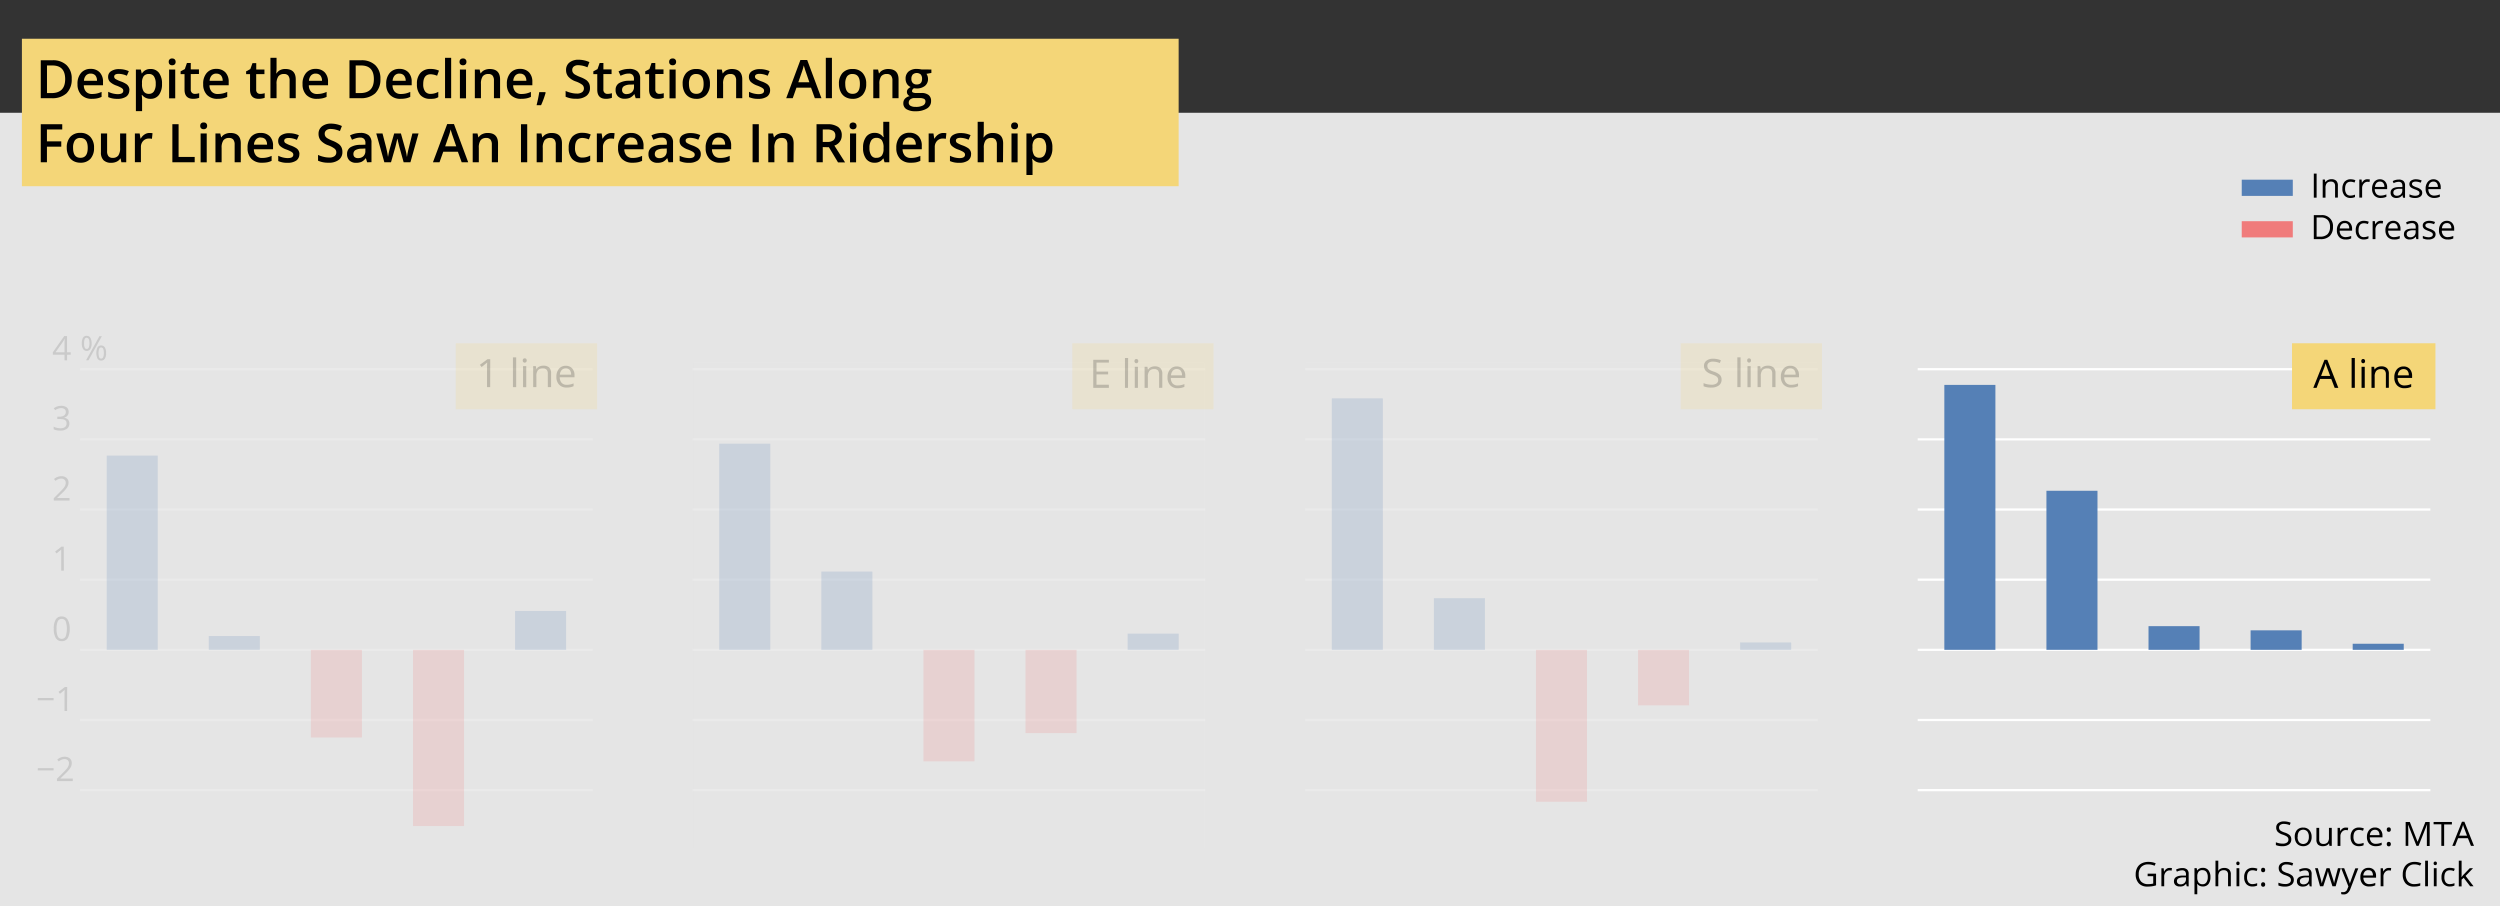 <svg id="Layer_1" data-name="Layer 1" xmlns="http://www.w3.org/2000/svg" viewBox="0 0 891.15 323.05">
  <rect x="0" y="0" width="891.15" height="323.05" fill="#333333" stroke="none"/>
  <defs>
    <style>
      .cls-1, .cls-9 {
        fill: #e5e5e5;
      }

      .cls-10, .cls-11, .cls-2, .cls-3 {
        fill: none;
      }

      .cls-2, .cls-3, .cls-4, .cls-6, .cls-7, .cls-8, .cls-9 {
        opacity: 0.19;
      }

      .cls-10, .cls-3 {
        stroke: #fff;
        stroke-linecap: square;
        stroke-linejoin: round;
        stroke-width: 0.8px;
      }

      .cls-5 {
        fill: #555;
      }

      .cls-12, .cls-6 {
        fill: #5580b6;
      }

      .cls-14, .cls-7 {
        fill: #f07b7b;
      }

      .cls-13, .cls-8 {
        fill: #f4d678;
      }
    </style>
  </defs>
  <title>ridership_increase_a_line</title>
  <rect class="cls-1" y="40.2" width="891.15" height="282.86"/>
  <rect class="cls-2" x="28.93" y="129.34" width="181.96" height="172.96"/>
  <rect class="cls-2" x="28.93" y="129.34" width="181.96" height="172.96"/>
  <rect class="cls-2" x="28.93" y="129.34" width="181.96" height="172.96"/>
  <rect class="cls-2" x="28.93" y="129.34" width="181.96" height="172.96"/>
  <rect class="cls-2" x="28.93" y="129.34" width="181.96" height="172.96"/>
  <rect class="cls-2" x="28.93" y="129.34" width="181.96" height="172.96"/>
  <line class="cls-3" x1="28.93" y1="281.65" x2="210.89" y2="281.65"/>
  <line class="cls-3" x1="28.93" y1="256.65" x2="210.89" y2="256.65"/>
  <line class="cls-3" x1="28.93" y1="231.64" x2="210.89" y2="231.64"/>
  <line class="cls-3" x1="28.93" y1="206.63" x2="210.89" y2="206.63"/>
  <line class="cls-3" x1="28.93" y1="181.63" x2="210.89" y2="181.63"/>
  <line class="cls-3" x1="28.93" y1="156.62" x2="210.89" y2="156.62"/>
  <line class="cls-3" x1="28.93" y1="131.61" x2="210.89" y2="131.61"/>
  <rect class="cls-2" x="28.93" y="129.34" width="181.96" height="172.96"/>
  <g class="cls-4">
    <g>
      <path class="cls-5" d="M13.47,274.62v-.8H19.1v.8Z"/>
      <path class="cls-5" d="M25.94,278.45H20.3v-.84l2.26-2.27a16.94,16.94,0,0,0,1.36-1.48,3.87,3.87,0,0,0,.49-.87,2.46,2.46,0,0,0,.17-.91,1.44,1.44,0,0,0-.42-1.09,1.62,1.62,0,0,0-1.15-.4,2.79,2.79,0,0,0-1,.18,4.06,4.06,0,0,0-1.07.64l-.51-.66a3.92,3.92,0,0,1,2.57-1,2.75,2.75,0,0,1,1.9.62,2.13,2.13,0,0,1,.68,1.66,3.25,3.25,0,0,1-.45,1.61,10.65,10.65,0,0,1-1.72,2l-1.87,1.83v.05h4.41Z"/>
    </g>
    <g>
      <path class="cls-5" d="M13.47,249.62v-.81H19.1v.81Z"/>
      <path class="cls-5" d="M23.91,253.44H23v-6.1c0-.51,0-1,.05-1.44l-.28.25-1.39,1.15-.52-.67,2.27-1.75h.82Z"/>
    </g>
    <path class="cls-5" d="M24.84,224.14a6.24,6.24,0,0,1-.7,3.32A2.36,2.36,0,0,1,22,228.55a2.35,2.35,0,0,1-2.11-1.12,6.13,6.13,0,0,1-.72-3.29,6.29,6.29,0,0,1,.7-3.32A2.35,2.35,0,0,1,22,219.74a2.36,2.36,0,0,1,2.12,1.13A6.1,6.1,0,0,1,24.84,224.14Zm-4.68,0a6.15,6.15,0,0,0,.44,2.72,1.57,1.57,0,0,0,2.81,0,8.72,8.72,0,0,0,0-5.41,1.58,1.58,0,0,0-2.81,0A6.1,6.1,0,0,0,20.16,224.14Z"/>
    <path class="cls-5" d="M22.76,203.43h-.94v-6.11c0-.5,0-1,0-1.44a3.38,3.38,0,0,1-.27.26l-1.4,1.14-.51-.66,2.26-1.76h.82Z"/>
    <path class="cls-5" d="M24.79,178.42H19.16v-.83l2.26-2.27a18.39,18.39,0,0,0,1.36-1.49,3.87,3.87,0,0,0,.49-.87,2.45,2.45,0,0,0,.16-.91A1.45,1.45,0,0,0,23,171a1.6,1.6,0,0,0-1.16-.4,2.86,2.86,0,0,0-1,.17,4,4,0,0,0-1.06.64l-.52-.66a3.94,3.94,0,0,1,2.58-1,2.71,2.71,0,0,1,1.89.62,2.12,2.12,0,0,1,.69,1.66,3.13,3.13,0,0,1-.46,1.61,9.63,9.63,0,0,1-1.71,2l-1.87,1.83v.05h4.4Z"/>
    <path class="cls-5" d="M24.47,146.87a2,2,0,0,1-.46,1.34,2.31,2.31,0,0,1-1.3.69v0a2.53,2.53,0,0,1,1.53.66,1.93,1.93,0,0,1,.49,1.38,2.22,2.22,0,0,1-.85,1.88,3.84,3.84,0,0,1-2.41.66,7,7,0,0,1-1.25-.1,4.36,4.36,0,0,1-1.09-.36v-.93a4.73,4.73,0,0,0,1.18.42,5.17,5.17,0,0,0,1.19.15c1.49,0,2.23-.58,2.23-1.74s-.82-1.56-2.45-1.56h-.85v-.84h.86a2.61,2.61,0,0,0,1.59-.44,1.46,1.46,0,0,0,.58-1.23,1.18,1.18,0,0,0-.43-1,1.78,1.78,0,0,0-1.17-.36,3.67,3.67,0,0,0-1.06.15,4.7,4.7,0,0,0-1.13.56l-.5-.65a4.09,4.09,0,0,1,1.22-.66,4.63,4.63,0,0,1,1.45-.23,3,3,0,0,1,1.94.57A1.92,1.92,0,0,1,24.47,146.87Z"/>
    <g>
      <path class="cls-5" d="M25.2,126.44H23.92v2H23v-2H18.83v-.85l4.06-5.79h1v5.76H25.2ZM23,125.56v-2.85q0-.84.06-1.89H23a9.15,9.15,0,0,1-.52.93l-2.68,3.81Z"/>
      <path class="cls-5" d="M32.66,122.4a3.71,3.71,0,0,1-.45,2,1.49,1.49,0,0,1-1.32.68,1.42,1.42,0,0,1-1.27-.7,3.59,3.59,0,0,1-.46-2,3.75,3.75,0,0,1,.44-2,1.43,1.43,0,0,1,1.29-.67,1.47,1.47,0,0,1,1.31.7A3.62,3.62,0,0,1,32.66,122.4Zm-2.69,0a3.8,3.8,0,0,0,.22,1.49.73.73,0,0,0,.7.5c.64,0,1-.66,1-2s-.32-2-1-2a.72.72,0,0,0-.7.49A3.76,3.76,0,0,0,30,122.4Zm6.34-2.56-4.76,8.57h-.86l4.75-8.57Zm1.51,6a3.65,3.65,0,0,1-.45,2,1.48,1.48,0,0,1-1.32.69,1.45,1.45,0,0,1-1.28-.7,4.82,4.82,0,0,1,0-4,1.44,1.44,0,0,1,1.29-.68,1.48,1.48,0,0,1,1.3.69A3.55,3.55,0,0,1,37.82,125.83Zm-2.69,0a4.05,4.05,0,0,0,.21,1.5.74.74,0,0,0,.71.49.77.77,0,0,0,.73-.49,3.55,3.55,0,0,0,.23-1.5,3.48,3.48,0,0,0-.23-1.48.77.77,0,0,0-.73-.49.74.74,0,0,0-.71.49A3.9,3.9,0,0,0,35.13,125.83Z"/>
    </g>
  </g>
  <rect class="cls-6" x="38.03" y="162.4" width="18.2" height="69.24"/>
  <rect class="cls-2" x="28.93" y="129.34" width="181.96" height="172.96"/>
  <rect class="cls-6" x="74.42" y="226.72" width="18.2" height="4.92"/>
  <rect class="cls-2" x="28.93" y="129.34" width="181.96" height="172.96"/>
  <rect class="cls-7" x="110.81" y="231.64" width="18.2" height="31.24"/>
  <rect class="cls-2" x="28.93" y="129.34" width="181.96" height="172.96"/>
  <rect class="cls-7" x="147.21" y="231.64" width="18.2" height="62.8"/>
  <rect class="cls-6" x="183.6" y="217.78" width="18.2" height="13.86"/>
  <rect class="cls-8" x="162.46" y="122.36" width="50.41" height="23.52"/>
  <g class="cls-4">
    <path d="M174.73,138H173.6v-7.12c0-.59,0-1.15.05-1.68l-.32.3-1.66,1.33-.61-.78,2.69-2h1Z"/>
    <path d="M184,138h-1.16V127.38H184Z"/>
    <path d="M186.34,128.49a.74.74,0,0,1,.2-.57.73.73,0,0,1,1,0,.71.71,0,0,1,.21.57.74.74,0,0,1-.21.57.7.7,0,0,1-1,0A.77.77,0,0,1,186.34,128.49Zm1.25,9.52h-1.15v-7.49h1.15Z"/>
    <path d="M195.27,138v-4.84a1.89,1.89,0,0,0-.43-1.37,1.74,1.74,0,0,0-1.33-.45,2.21,2.21,0,0,0-1.75.63,3.2,3.2,0,0,0-.56,2.1V138h-1.15v-7.49H191l.18,1h.06a2.42,2.42,0,0,1,1-.85,3.22,3.22,0,0,1,1.43-.31,2.93,2.93,0,0,1,2.08.66,2.74,2.74,0,0,1,.69,2.08V138Z"/>
    <path d="M202,138.15a3.55,3.55,0,0,1-2.67-1,3.89,3.89,0,0,1-1-2.81,4.32,4.32,0,0,1,.91-2.88,3.05,3.05,0,0,1,2.44-1.07,2.9,2.9,0,0,1,2.27.93,3.5,3.5,0,0,1,.84,2.44v.72h-5.26a2.9,2.9,0,0,0,.68,2,2.35,2.35,0,0,0,1.81.69,6.21,6.21,0,0,0,2.44-.51v1a6.25,6.25,0,0,1-1.16.38A7,7,0,0,1,202,138.15Zm-.31-6.82a1.92,1.92,0,0,0-1.47.59,2.66,2.66,0,0,0-.64,1.63h4a2.44,2.44,0,0,0-.49-1.65A1.72,1.72,0,0,0,201.71,131.33Z"/>
  </g>
  <rect class="cls-9" x="247.28" y="129.34" width="181.96" height="172.96"/>
  <line class="cls-3" x1="247.28" y1="281.65" x2="429.24" y2="281.65"/>
  <rect class="cls-2" x="247.28" y="129.34" width="181.96" height="172.96"/>
  <line class="cls-3" x1="247.28" y1="256.65" x2="429.24" y2="256.65"/>
  <rect class="cls-2" x="247.28" y="129.34" width="181.96" height="172.96"/>
  <line class="cls-3" x1="247.28" y1="231.64" x2="429.24" y2="231.64"/>
  <rect class="cls-2" x="247.28" y="129.34" width="181.96" height="172.96"/>
  <line class="cls-3" x1="247.28" y1="206.63" x2="429.24" y2="206.63"/>
  <rect class="cls-2" x="247.28" y="129.34" width="181.96" height="172.96"/>
  <line class="cls-3" x1="247.28" y1="181.63" x2="429.24" y2="181.63"/>
  <rect class="cls-2" x="247.28" y="129.34" width="181.96" height="172.96"/>
  <line class="cls-3" x1="247.28" y1="156.62" x2="429.24" y2="156.62"/>
  <rect class="cls-2" x="247.28" y="129.34" width="181.96" height="172.96"/>
  <line class="cls-3" x1="247.28" y1="131.61" x2="429.24" y2="131.61"/>
  <rect class="cls-2" x="247.28" y="129.34" width="181.96" height="172.96"/>
  <rect class="cls-6" x="256.38" y="158.15" width="18.2" height="73.49"/>
  <rect class="cls-2" x="247.28" y="129.34" width="181.96" height="172.96"/>
  <rect class="cls-6" x="292.77" y="203.74" width="18.2" height="27.9"/>
  <rect class="cls-2" x="247.28" y="129.34" width="181.96" height="172.96"/>
  <rect class="cls-7" x="329.16" y="231.64" width="18.2" height="39.75"/>
  <rect class="cls-2" x="247.28" y="129.34" width="181.96" height="172.96"/>
  <rect class="cls-7" x="365.55" y="231.64" width="18.2" height="29.68"/>
  <rect class="cls-6" x="401.95" y="225.86" width="18.2" height="5.78"/>
  <rect class="cls-8" x="382.23" y="122.36" width="50.34" height="23.52"/>
  <g class="cls-4">
    <path d="M395.28,138.25H389.7v-10h5.58v1h-4.41v3.22H395v1h-4.14v3.68h4.41Z"/>
    <path d="M402.09,138.25H401V127.61h1.13Z"/>
    <path d="M404.4,128.72a.78.78,0,0,1,.19-.57.68.68,0,0,1,.48-.18.64.64,0,0,1,.47.19.7.7,0,0,1,.2.56.71.71,0,0,1-.2.57.64.64,0,0,1-.47.19.65.65,0,0,1-.48-.19A.78.78,0,0,1,404.4,128.72Zm1.23,9.53H404.5v-7.5h1.13Z"/>
    <path d="M413.17,138.25V133.4a2,2,0,0,0-.42-1.37,1.72,1.72,0,0,0-1.31-.45,2.13,2.13,0,0,0-1.72.64,3.17,3.17,0,0,0-.55,2.1v3.93H408v-7.5H409l.19,1h.05a2.29,2.29,0,0,1,1-.86,3.19,3.19,0,0,1,1.4-.3,2.84,2.84,0,0,1,2,.65,2.81,2.81,0,0,1,.68,2.09v4.89Z"/>
    <path d="M419.8,138.38a3.44,3.44,0,0,1-2.63-1,3.91,3.91,0,0,1-1-2.81,4.32,4.32,0,0,1,.9-2.88,3,3,0,0,1,2.39-1.06,2.85,2.85,0,0,1,2.23.92,3.56,3.56,0,0,1,.82,2.45v.72h-5.16a2.93,2.93,0,0,0,.67,2,2.31,2.31,0,0,0,1.78.68,6.17,6.17,0,0,0,2.39-.5v1a6.54,6.54,0,0,1-1.14.37A6.08,6.08,0,0,1,419.8,138.38Zm-.31-6.81a1.84,1.84,0,0,0-1.44.59,2.65,2.65,0,0,0-.63,1.62h3.91a2.54,2.54,0,0,0-.47-1.64A1.7,1.7,0,0,0,419.49,131.57Z"/>
  </g>
  <rect class="cls-9" x="465.63" y="129.34" width="181.96" height="172.96"/>
  <line class="cls-3" x1="465.63" y1="281.65" x2="647.59" y2="281.65"/>
  <rect class="cls-2" x="465.63" y="129.34" width="181.96" height="172.96"/>
  <line class="cls-3" x1="465.63" y1="256.65" x2="647.59" y2="256.65"/>
  <rect class="cls-2" x="465.63" y="129.34" width="181.96" height="172.96"/>
  <line class="cls-3" x1="465.63" y1="231.64" x2="647.59" y2="231.64"/>
  <rect class="cls-2" x="465.63" y="129.34" width="181.96" height="172.96"/>
  <line class="cls-3" x1="465.63" y1="206.63" x2="647.59" y2="206.63"/>
  <rect class="cls-2" x="465.63" y="129.34" width="181.96" height="172.96"/>
  <line class="cls-3" x1="465.63" y1="181.63" x2="647.59" y2="181.63"/>
  <rect class="cls-2" x="465.63" y="129.34" width="181.96" height="172.96"/>
  <line class="cls-3" x1="465.63" y1="156.62" x2="647.59" y2="156.62"/>
  <rect class="cls-2" x="465.63" y="129.34" width="181.96" height="172.96"/>
  <line class="cls-3" x1="465.63" y1="131.61" x2="647.59" y2="131.61"/>
  <rect class="cls-2" x="465.63" y="129.34" width="181.96" height="172.96"/>
  <rect class="cls-6" x="474.73" y="142" width="18.2" height="89.64"/>
  <rect class="cls-2" x="465.63" y="129.34" width="181.96" height="172.96"/>
  <rect class="cls-6" x="511.12" y="213.23" width="18.2" height="18.41"/>
  <rect class="cls-2" x="465.63" y="129.34" width="181.96" height="172.96"/>
  <rect class="cls-7" x="547.51" y="231.64" width="18.2" height="54.16"/>
  <rect class="cls-2" x="465.63" y="129.34" width="181.96" height="172.96"/>
  <rect class="cls-7" x="583.9" y="231.64" width="18.2" height="19.8"/>
  <rect class="cls-6" x="620.29" y="229" width="18.2" height="2.64"/>
  <rect class="cls-8" x="599.09" y="122.36" width="50.38" height="23.52"/>
  <g class="cls-4">
    <g>
      <path d="M613.68,135.35a2.44,2.44,0,0,1-1,2.06,4.29,4.29,0,0,1-2.64.74,6.67,6.67,0,0,1-2.79-.46v-1.12a7.58,7.58,0,0,0,1.37.41,7.31,7.31,0,0,0,1.46.15,3,3,0,0,0,1.78-.44,1.43,1.43,0,0,0,.6-1.23,1.57,1.57,0,0,0-.21-.85,2,2,0,0,0-.71-.61,9.88,9.88,0,0,0-1.52-.64,4.85,4.85,0,0,1-2-1.18,2.6,2.6,0,0,1-.61-1.78,2.2,2.2,0,0,1,.89-1.84,3.7,3.7,0,0,1,2.34-.69,7.09,7.09,0,0,1,2.79.55l-.37,1a6.54,6.54,0,0,0-2.45-.52,2.42,2.42,0,0,0-1.47.4,1.3,1.3,0,0,0-.53,1.1,1.64,1.64,0,0,0,.2.85,1.79,1.79,0,0,0,.66.61,8.16,8.16,0,0,0,1.41.61,5.78,5.78,0,0,1,2.21,1.2A2.36,2.36,0,0,1,613.68,135.35Z"/>
      <path d="M620.45,138h-1.16V127.38h1.16Z"/>
      <path d="M622.8,128.49a.74.74,0,0,1,.19-.57.71.71,0,0,1,.49-.18.68.68,0,0,1,.48.18.71.71,0,0,1,.2.57.74.74,0,0,1-.2.57.65.65,0,0,1-.48.19.67.67,0,0,1-.49-.19A.77.77,0,0,1,622.8,128.49Zm1.25,9.52H622.9v-7.49h1.15Z"/>
      <path d="M631.73,138v-4.84a1.94,1.94,0,0,0-.43-1.37,1.75,1.75,0,0,0-1.33-.45,2.21,2.21,0,0,0-1.75.63,3.14,3.14,0,0,0-.56,2.1V138H626.5v-7.49h.94l.19,1h.06a2.36,2.36,0,0,1,1-.85,3.22,3.22,0,0,1,1.43-.31,2.93,2.93,0,0,1,2.08.66,2.74,2.74,0,0,1,.69,2.08V138Z"/>
      <path d="M638.48,138.15a3.55,3.55,0,0,1-2.67-1,3.89,3.89,0,0,1-1-2.81,4.27,4.27,0,0,1,.91-2.88,3.05,3.05,0,0,1,2.44-1.07,2.9,2.9,0,0,1,2.27.93,3.5,3.5,0,0,1,.84,2.44v.72H636a2.9,2.9,0,0,0,.68,2,2.35,2.35,0,0,0,1.81.69,6.21,6.21,0,0,0,2.44-.51v1a6.25,6.25,0,0,1-1.16.38A7.08,7.08,0,0,1,638.48,138.15Zm-.31-6.82a1.91,1.91,0,0,0-1.47.59,2.66,2.66,0,0,0-.64,1.63h4a2.5,2.5,0,0,0-.49-1.65A1.74,1.74,0,0,0,638.17,131.33Z"/>
    </g>
  </g>
  <g>
    <rect class="cls-1" x="683.98" y="129.34" width="181.96" height="172.96"/>
    <line class="cls-10" x1="683.98" y1="281.65" x2="865.93" y2="281.65"/>
    <rect class="cls-11" x="683.98" y="129.34" width="181.96" height="172.96"/>
    <line class="cls-10" x1="683.98" y1="256.65" x2="865.93" y2="256.65"/>
    <rect class="cls-11" x="683.98" y="129.34" width="181.96" height="172.96"/>
    <line class="cls-10" x1="683.98" y1="231.64" x2="865.93" y2="231.64"/>
    <rect class="cls-11" x="683.98" y="129.34" width="181.96" height="172.96"/>
    <line class="cls-10" x1="683.98" y1="206.63" x2="865.93" y2="206.63"/>
    <rect class="cls-11" x="683.98" y="129.34" width="181.96" height="172.96"/>
    <line class="cls-10" x1="683.98" y1="181.63" x2="865.93" y2="181.63"/>
    <rect class="cls-11" x="683.98" y="129.34" width="181.96" height="172.96"/>
    <line class="cls-10" x1="683.98" y1="156.62" x2="865.93" y2="156.62"/>
    <rect class="cls-11" x="683.98" y="129.34" width="181.96" height="172.96"/>
    <line class="cls-10" x1="683.98" y1="131.61" x2="865.93" y2="131.61"/>
    <rect class="cls-11" x="683.98" y="129.34" width="181.96" height="172.96"/>
    <rect class="cls-12" x="693.08" y="137.2" width="18.2" height="94.44"/>
    <rect class="cls-11" x="683.98" y="129.34" width="181.96" height="172.96"/>
    <rect class="cls-12" x="729.47" y="174.94" width="18.2" height="56.7"/>
    <rect class="cls-11" x="683.98" y="129.34" width="181.96" height="172.96"/>
    <rect class="cls-12" x="765.86" y="223.2" width="18.2" height="8.44"/>
    <rect class="cls-11" x="683.98" y="129.34" width="181.96" height="172.96"/>
    <rect class="cls-12" x="802.25" y="224.69" width="18.2" height="6.95"/>
    <rect class="cls-12" x="838.64" y="229.47" width="18.2" height="2.17"/>
    <rect class="cls-13" x="817.01" y="122.36" width="51.13" height="23.52"/>
    <g>
      <path d="M832.22,138.25,831,135.07h-4l-1.23,3.18h-1.18l4-10h1l3.93,10ZM830.61,134l-1.16-3.1c-.15-.39-.31-.87-.47-1.44a11.87,11.87,0,0,1-.43,1.44l-1.17,3.1Z"/>
      <path d="M839.4,138.25h-1.14V127.61h1.14Z"/>
      <path d="M841.71,128.72a.74.74,0,0,1,.19-.57.66.66,0,0,1,.48-.18.64.64,0,0,1,.47.19.73.73,0,0,1,.2.56.74.74,0,0,1-.2.57.64.64,0,0,1-.47.19.63.63,0,0,1-.48-.19A.74.74,0,0,1,841.71,128.72Zm1.23,9.53H841.8v-7.5h1.14Z"/>
      <path d="M850.47,138.25V133.4a2,2,0,0,0-.42-1.37,1.69,1.69,0,0,0-1.3-.45,2.15,2.15,0,0,0-1.73.64,3.23,3.23,0,0,0-.54,2.1v3.93h-1.14v-7.5h.93l.18,1h0a2.34,2.34,0,0,1,1-.86,3.23,3.23,0,0,1,1.4-.3,2.83,2.83,0,0,1,2,.65,2.77,2.77,0,0,1,.68,2.09v4.89Z"/>
      <path d="M857.1,138.38a3.41,3.41,0,0,1-2.62-1,3.91,3.91,0,0,1-1-2.81,4.37,4.37,0,0,1,.89-2.88,3,3,0,0,1,2.4-1.06,2.85,2.85,0,0,1,2.23.92,3.61,3.61,0,0,1,.82,2.45v.72h-5.17a3,3,0,0,0,.67,2,2.33,2.33,0,0,0,1.78.68,6.1,6.1,0,0,0,2.39-.5v1a6.73,6.73,0,0,1-1.13.37A6.12,6.12,0,0,1,857.1,138.38Zm-.31-6.81a1.84,1.84,0,0,0-1.44.59,2.78,2.78,0,0,0-.63,1.62h3.92a2.49,2.49,0,0,0-.48-1.64A1.68,1.68,0,0,0,856.79,131.57Z"/>
    </g>
  </g>
  <g>
    <rect class="cls-13" x="7.81" y="13.81" width="412.33" height="52.57"/>
    <g>
      <path d="M25.56,28.13a6.79,6.79,0,0,1-1.86,5.14A7.49,7.49,0,0,1,18.33,35h-3.8V21.48h4.2a6.93,6.93,0,0,1,5,1.74A6.53,6.53,0,0,1,25.56,28.13Zm-2.33.08q0-4.87-4.56-4.87H16.75v9.84h1.58C21.59,33.18,23.23,31.52,23.23,28.21Z"/>
      <path d="M32.73,35.23A5,5,0,0,1,29,33.83,5.29,5.29,0,0,1,27.63,30,5.76,5.76,0,0,1,28.89,26a4.31,4.31,0,0,1,3.44-1.44,4.25,4.25,0,0,1,3.21,1.23,4.75,4.75,0,0,1,1.18,3.4V30.4H29.88a3.35,3.35,0,0,0,.81,2.3,2.78,2.78,0,0,0,2.14.8,7.57,7.57,0,0,0,1.69-.17,8.41,8.41,0,0,0,1.69-.57v1.77a6.3,6.3,0,0,1-1.62.54A9.41,9.41,0,0,1,32.73,35.23Zm-.4-9a2.19,2.19,0,0,0-1.67.66,3.12,3.12,0,0,0-.74,1.92h4.65A2.82,2.82,0,0,0,34,26.9,2.12,2.12,0,0,0,32.33,26.25Z"/>
      <path d="M46.09,32.12A2.71,2.71,0,0,1,45,34.43a5.26,5.26,0,0,1-3.13.8,7.5,7.5,0,0,1-3.3-.62V32.72a8.07,8.07,0,0,0,3.37.84c1.34,0,2-.41,2-1.22a1,1,0,0,0-.22-.65,2.59,2.59,0,0,0-.73-.53,11.52,11.52,0,0,0-1.42-.63,6.6,6.6,0,0,1-2.4-1.38,2.53,2.53,0,0,1-.63-1.78,2.32,2.32,0,0,1,1.07-2,5,5,0,0,1,2.89-.73,8.18,8.18,0,0,1,3.42.73L45.21,27a7.47,7.47,0,0,0-2.79-.68c-1.15,0-1.72.32-1.72,1a1,1,0,0,0,.45.82,10.12,10.12,0,0,0,2,.91,9,9,0,0,1,1.84.9,2.52,2.52,0,0,1,1.14,2.22Z"/>
      <path d="M53.65,35.23a3.62,3.62,0,0,1-3-1.4h-.13c.09.86.13,1.39.13,1.58v4.2H48.44V24.78h1.77c0,.19.15.65.3,1.38h.11a3.41,3.41,0,0,1,3.06-1.56,3.58,3.58,0,0,1,3,1.39,6.3,6.3,0,0,1,1.07,3.9,6.33,6.33,0,0,1-1.09,3.93A3.6,3.6,0,0,1,53.65,35.23Zm-.53-8.85a2.26,2.26,0,0,0-1.9.76,3.94,3.94,0,0,0-.6,2.43v.32a4.78,4.78,0,0,0,.6,2.72,2.2,2.2,0,0,0,1.94.84,2,2,0,0,0,1.74-.93,4.77,4.77,0,0,0,.61-2.64,4.61,4.61,0,0,0-.61-2.62A2,2,0,0,0,53.12,26.38Z"/>
      <path d="M60.15,22.06a1.1,1.1,0,0,1,1.23-1.21,1.22,1.22,0,0,1,.9.31,1.24,1.24,0,0,1,.32.9,1.19,1.19,0,0,1-.32.88,1.22,1.22,0,0,1-.9.32,1.24,1.24,0,0,1-.91-.32A1.19,1.19,0,0,1,60.15,22.06Zm2.31,13H60.28V24.78h2.18Z"/>
      <path d="M69.4,33.47a5.61,5.61,0,0,0,1.6-.25v1.64a5,5,0,0,1-.94.26,6.47,6.47,0,0,1-1.18.11q-3.1,0-3.1-3.27V26.43h-1.4v-1l1.5-.8.75-2.17H68v2.28h2.92v1.65H68v5.5a1.51,1.51,0,0,0,.4,1.16A1.42,1.42,0,0,0,69.4,33.47Z"/>
      <path d="M77.53,35.23a5,5,0,0,1-3.75-1.4A5.29,5.29,0,0,1,72.43,30,5.76,5.76,0,0,1,73.69,26a4.31,4.31,0,0,1,3.44-1.44,4.25,4.25,0,0,1,3.21,1.23,4.75,4.75,0,0,1,1.18,3.4V30.4H74.68a3.35,3.35,0,0,0,.81,2.3,2.78,2.78,0,0,0,2.14.8,7.57,7.57,0,0,0,1.69-.17A8.41,8.41,0,0,0,81,32.76v1.77a6.3,6.3,0,0,1-1.62.54A9.41,9.41,0,0,1,77.53,35.23Zm-.4-9a2.21,2.21,0,0,0-1.67.66,3.12,3.12,0,0,0-.74,1.92h4.65a2.82,2.82,0,0,0-.61-1.93A2.12,2.12,0,0,0,77.13,26.25Z"/>
      <path d="M92.75,33.47a5.61,5.61,0,0,0,1.6-.25v1.64a4.75,4.75,0,0,1-.94.26,6.47,6.47,0,0,1-1.18.11c-2.06,0-3.1-1.09-3.1-3.27V26.43h-1.4v-1l1.5-.8L90,22.5h1.34v2.28h2.92v1.65H91.32v5.5a1.51,1.51,0,0,0,.4,1.16A1.42,1.42,0,0,0,92.75,33.47Z"/>
      <path d="M105.42,35h-2.19V28.73a2.75,2.75,0,0,0-.47-1.77,1.86,1.86,0,0,0-1.52-.58,2.4,2.4,0,0,0-2,.82A4.52,4.52,0,0,0,98.58,30V35H96.4V20.61h2.18v3.66a18.31,18.31,0,0,1-.11,1.89h.13A3,3,0,0,1,99.84,25a3.91,3.91,0,0,1,1.85-.41q3.74,0,3.73,3.75Z"/>
      <path d="M112.94,35.23a5,5,0,0,1-3.75-1.4A5.33,5.33,0,0,1,107.85,30,5.76,5.76,0,0,1,109.1,26a4.31,4.31,0,0,1,3.44-1.44,4.25,4.25,0,0,1,3.21,1.23,4.75,4.75,0,0,1,1.18,3.4V30.4h-6.84a3.35,3.35,0,0,0,.81,2.3,2.78,2.78,0,0,0,2.14.8,7.5,7.5,0,0,0,1.69-.17,8.21,8.21,0,0,0,1.69-.57v1.77a6.18,6.18,0,0,1-1.62.54A9.41,9.41,0,0,1,112.94,35.23Zm-.4-9a2.21,2.21,0,0,0-1.67.66,3.18,3.18,0,0,0-.74,1.92h4.65a2.82,2.82,0,0,0-.61-1.93A2.1,2.1,0,0,0,112.54,26.25Z"/>
      <path d="M135.6,28.13a6.79,6.79,0,0,1-1.86,5.14A7.51,7.51,0,0,1,128.37,35h-3.8V21.48h4.2a6.94,6.94,0,0,1,5,1.74A6.53,6.53,0,0,1,135.6,28.13Zm-2.33.08q0-4.87-4.56-4.87h-1.92v9.84h1.58C131.63,33.18,133.27,31.52,133.27,28.21Z"/>
      <path d="M142.77,35.23a5,5,0,0,1-3.75-1.4A5.29,5.29,0,0,1,137.67,30,5.81,5.81,0,0,1,138.92,26a4.35,4.35,0,0,1,3.45-1.44,4.25,4.25,0,0,1,3.21,1.23,4.74,4.74,0,0,1,1.17,3.4V30.4h-6.83a3.39,3.39,0,0,0,.8,2.3,2.81,2.81,0,0,0,2.15.8,7.57,7.57,0,0,0,1.69-.17,8.34,8.34,0,0,0,1.68-.57v1.77a6.23,6.23,0,0,1-1.61.54A9.48,9.48,0,0,1,142.77,35.23Zm-.4-9a2.19,2.19,0,0,0-1.67.66,3.13,3.13,0,0,0-.75,1.92h4.66A2.87,2.87,0,0,0,144,26.9,2.12,2.12,0,0,0,142.37,26.25Z"/>
      <path d="M153.37,35.23a4.49,4.49,0,0,1-3.54-1.36,5.68,5.68,0,0,1-1.21-3.9,5.68,5.68,0,0,1,1.27-4,4.68,4.68,0,0,1,3.66-1.39,6.9,6.9,0,0,1,2.92.6L155.81,27a6.75,6.75,0,0,0-2.28-.53c-1.78,0-2.67,1.17-2.67,3.53a4.24,4.24,0,0,0,.67,2.59,2.29,2.29,0,0,0,1.94.87,5.63,5.63,0,0,0,2.76-.72v1.9a4.34,4.34,0,0,1-1.25.49A7.41,7.41,0,0,1,153.37,35.23Z"/>
      <path d="M160.82,35h-2.18V20.61h2.18Z"/>
      <path d="M163.81,22.06a1.2,1.2,0,0,1,.32-.9,1.23,1.23,0,0,1,.91-.31,1.1,1.1,0,0,1,1.22,1.21,1.19,1.19,0,0,1-.32.88,1.25,1.25,0,0,1-.9.32,1.23,1.23,0,0,1-.91-.32A1.15,1.15,0,0,1,163.81,22.06Zm2.31,13h-2.18V24.78h2.18Z"/>
      <path d="M178.26,35h-2.19V28.73a2.75,2.75,0,0,0-.48-1.77,1.83,1.83,0,0,0-1.51-.58,2.43,2.43,0,0,0-2,.81,4.58,4.58,0,0,0-.64,2.74V35h-2.18V24.78h1.71l.31,1.35h.11A3,3,0,0,1,172.68,25a4.33,4.33,0,0,1,1.89-.4q3.69,0,3.69,3.75Z"/>
      <path d="M185.77,35.23a5,5,0,0,1-3.74-1.4A5.29,5.29,0,0,1,180.68,30,5.81,5.81,0,0,1,181.93,26a4.35,4.35,0,0,1,3.45-1.44,4.25,4.25,0,0,1,3.21,1.23,4.74,4.74,0,0,1,1.17,3.4V30.4h-6.83a3.39,3.39,0,0,0,.8,2.3,2.81,2.81,0,0,0,2.15.8,7.57,7.57,0,0,0,1.69-.17,8.34,8.34,0,0,0,1.68-.57v1.77a6.23,6.23,0,0,1-1.61.54A9.52,9.52,0,0,1,185.77,35.23Zm-.39-9a2.19,2.19,0,0,0-1.67.66,3.13,3.13,0,0,0-.75,1.92h4.66A2.87,2.87,0,0,0,187,26.9,2.12,2.12,0,0,0,185.38,26.25Z"/>
      <path d="M194.5,33.05a30.38,30.38,0,0,1-1.63,4.44h-1.6c.42-1.67.74-3.22.95-4.65h2.15Z"/>
      <path d="M210.3,31.36A3.41,3.41,0,0,1,209,34.2a5.7,5.7,0,0,1-3.61,1,8.56,8.56,0,0,1-3.77-.72V32.42a10,10,0,0,0,2,.68,8.28,8.28,0,0,0,1.95.25,3.06,3.06,0,0,0,1.94-.5,1.62,1.62,0,0,0,.63-1.34,1.7,1.7,0,0,0-.58-1.29A8.73,8.73,0,0,0,205.16,29a6.32,6.32,0,0,1-2.62-1.72,3.62,3.62,0,0,1-.76-2.32,3.25,3.25,0,0,1,1.2-2.67,5,5,0,0,1,3.24-1,9.51,9.51,0,0,1,3.88.85L209.4,24a8.47,8.47,0,0,0-3.23-.76,2.45,2.45,0,0,0-1.64.47,1.52,1.52,0,0,0-.55,1.23,1.73,1.73,0,0,0,.22.91,2.26,2.26,0,0,0,.73.71,13,13,0,0,0,1.84.88A9.63,9.63,0,0,1,209,28.55a3.5,3.5,0,0,1,1,1.21A3.66,3.66,0,0,1,210.3,31.36Z"/>
      <path d="M216.52,33.47a5.61,5.61,0,0,0,1.6-.25v1.64a5,5,0,0,1-.94.26,6.47,6.47,0,0,1-1.18.11q-3.1,0-3.1-3.27V26.43h-1.4v-1l1.5-.8.75-2.17h1.34v2.28H218v1.65h-2.92v5.5a1.51,1.51,0,0,0,.4,1.16A1.42,1.42,0,0,0,216.52,33.47Z"/>
      <path d="M226.59,35l-.44-1.43h-.07a4.28,4.28,0,0,1-1.5,1.28,4.64,4.64,0,0,1-1.93.34,3.24,3.24,0,0,1-2.36-.82,3.06,3.06,0,0,1-.85-2.31,2.7,2.7,0,0,1,1.18-2.39,6.79,6.79,0,0,1,3.59-.88l1.77-.06v-.55a2.07,2.07,0,0,0-.46-1.47,1.87,1.87,0,0,0-1.42-.48,4.72,4.72,0,0,0-1.51.23,10.05,10.05,0,0,0-1.39.55l-.71-1.56a8.12,8.12,0,0,1,1.83-.67,8.41,8.41,0,0,1,1.87-.22,4.45,4.45,0,0,1,3,.85,3.35,3.35,0,0,1,1,2.68V35Zm-3.25-1.48a2.72,2.72,0,0,0,1.91-.66A2.46,2.46,0,0,0,226,31v-.89l-1.31.05a4.46,4.46,0,0,0-2.24.52,1.54,1.54,0,0,0-.7,1.4,1.37,1.37,0,0,0,.4,1.06A1.78,1.78,0,0,0,223.34,33.56Z"/>
      <path d="M235,33.47a5.61,5.61,0,0,0,1.6-.25v1.64a5,5,0,0,1-.94.26,6.47,6.47,0,0,1-1.18.11q-3.11,0-3.1-3.27V26.43H230v-1l1.5-.8.75-2.17h1.34v2.28h2.92v1.65h-2.92v5.5a1.51,1.51,0,0,0,.4,1.16A1.42,1.42,0,0,0,235,33.47Z"/>
      <path d="M238.53,22.06a1.2,1.2,0,0,1,.32-.9,1.23,1.23,0,0,1,.91-.31A1.11,1.11,0,0,1,241,22.06a1.15,1.15,0,0,1-.33.88,1.21,1.21,0,0,1-.89.32,1.23,1.23,0,0,1-.91-.32A1.15,1.15,0,0,1,238.53,22.06Zm2.31,13h-2.18V24.78h2.18Z"/>
      <path d="M253.06,29.89a5.65,5.65,0,0,1-1.29,3.93,4.63,4.63,0,0,1-3.6,1.41,5,5,0,0,1-2.54-.65,4.22,4.22,0,0,1-1.69-1.87,6.29,6.29,0,0,1-.6-2.82A5.56,5.56,0,0,1,244.62,26a4.64,4.64,0,0,1,3.61-1.4A4.51,4.51,0,0,1,251.76,26,5.56,5.56,0,0,1,253.06,29.89Zm-7.47,0q0,3.55,2.62,3.56t2.6-3.56q0-3.51-2.62-3.51a2.23,2.23,0,0,0-2,.91A4.61,4.61,0,0,0,245.59,29.89Z"/>
      <path d="M264.59,35H262.4V28.73a2.75,2.75,0,0,0-.48-1.77,1.86,1.86,0,0,0-1.52-.58,2.42,2.42,0,0,0-2,.81,4.51,4.51,0,0,0-.64,2.74V35h-2.18V24.78h1.71l.3,1.35h.11A3,3,0,0,1,259,25a4.36,4.36,0,0,1,1.89-.4c2.46,0,3.7,1.25,3.7,3.75Z"/>
      <path d="M274.51,32.12a2.7,2.7,0,0,1-1.09,2.31,5.29,5.29,0,0,1-3.14.8,7.48,7.48,0,0,1-3.29-.62V32.72a8,8,0,0,0,3.37.84c1.34,0,2-.41,2-1.22a1,1,0,0,0-.22-.65,2.67,2.67,0,0,0-.74-.53,10.87,10.87,0,0,0-1.42-.63,6.45,6.45,0,0,1-2.39-1.38,2.53,2.53,0,0,1-.63-1.78,2.32,2.32,0,0,1,1.06-2,5,5,0,0,1,2.89-.73,8.19,8.19,0,0,1,3.43.73L273.64,27a7.56,7.56,0,0,0-2.79-.68c-1.15,0-1.73.32-1.73,1a1,1,0,0,0,.45.82,10.44,10.44,0,0,0,2,.91,9.08,9.08,0,0,1,1.85.9,2.71,2.71,0,0,1,.85,1A2.65,2.65,0,0,1,274.51,32.12Z"/>
      <path d="M290.45,35l-1.35-3.76h-5.19L282.58,35h-2.33l5.07-13.62h2.41L292.81,35Zm-1.94-5.67-1.27-3.7c-.09-.24-.22-.63-.38-1.17s-.28-.92-.34-1.16a21.43,21.43,0,0,1-.73,2.49l-1.23,3.54Z"/>
      <path d="M296.55,35h-2.18V20.61h2.18Z"/>
      <path d="M308.77,29.89a5.61,5.61,0,0,1-1.29,3.93,4.63,4.63,0,0,1-3.59,1.41,5,5,0,0,1-2.55-.65,4.22,4.22,0,0,1-1.69-1.87,6.29,6.29,0,0,1-.6-2.82A5.56,5.56,0,0,1,300.33,26a4.64,4.64,0,0,1,3.61-1.4A4.51,4.51,0,0,1,307.47,26,5.56,5.56,0,0,1,308.77,29.89Zm-7.47,0q0,3.55,2.62,3.56t2.6-3.56q0-3.51-2.62-3.51a2.24,2.24,0,0,0-2,.91A4.61,4.61,0,0,0,301.3,29.89Z"/>
      <path d="M320.3,35h-2.19V28.73a2.75,2.75,0,0,0-.48-1.77,1.84,1.84,0,0,0-1.52-.58,2.42,2.42,0,0,0-2,.81,4.51,4.51,0,0,0-.64,2.74V35h-2.18V24.78H313l.3,1.35h.12A2.91,2.91,0,0,1,314.71,25a4.36,4.36,0,0,1,1.89-.4q3.7,0,3.7,3.75Z"/>
      <path d="M332,24.78V26l-1.76.32a2.85,2.85,0,0,1,.4.8,3,3,0,0,1,.16,1,3.08,3.08,0,0,1-1.1,2.5,4.55,4.55,0,0,1-3,.91,4.74,4.74,0,0,1-.89-.08,1.26,1.26,0,0,0-.71,1,.55.55,0,0,0,.33.52,2.82,2.82,0,0,0,1.21.18h1.79a4,4,0,0,1,2.58.72,2.55,2.55,0,0,1,.88,2.09,3,3,0,0,1-1.43,2.69,7.6,7.6,0,0,1-4.16,1,5.78,5.78,0,0,1-3.2-.74A2.4,2.4,0,0,1,322,36.75a2.29,2.29,0,0,1,.6-1.59,3.24,3.24,0,0,1,1.68-.9,1.64,1.64,0,0,1-.72-.59,1.52,1.52,0,0,1-.28-.87,1.5,1.5,0,0,1,.32-1,3.91,3.91,0,0,1,1-.78,2.88,2.88,0,0,1-1.3-1.12,3.31,3.31,0,0,1-.49-1.82,3.24,3.24,0,0,1,1.05-2.58,4.38,4.38,0,0,1,3-.92,7.31,7.31,0,0,1,.91.06,6.58,6.58,0,0,1,.72.12Zm-8.07,11.86a1.2,1.2,0,0,0,.64,1.08,3.41,3.41,0,0,0,1.78.38,5.42,5.42,0,0,0,2.66-.51,1.53,1.53,0,0,0,.87-1.35,1,1,0,0,0-.48-1,3.82,3.82,0,0,0-1.77-.28H326a2.26,2.26,0,0,0-1.49.44A1.44,1.44,0,0,0,323.93,36.64Zm.94-8.54a2.08,2.08,0,0,0,.5,1.49,1.85,1.85,0,0,0,1.42.52c1.26,0,1.89-.68,1.89-2a2.31,2.31,0,0,0-.46-1.55,2.16,2.16,0,0,0-2.86,0A2.23,2.23,0,0,0,324.87,28.1Z"/>
      <path d="M16.73,57.84h-2.2V44.28h7.66v1.87H16.73v4.24h5.11v1.89H16.73Z"/>
      <path d="M33.52,52.69a5.65,5.65,0,0,1-1.29,3.93A4.63,4.63,0,0,1,28.64,58a5,5,0,0,1-2.55-.65,4.22,4.22,0,0,1-1.69-1.87,6.29,6.29,0,0,1-.6-2.82,5.56,5.56,0,0,1,1.28-3.89,4.64,4.64,0,0,1,3.61-1.4,4.51,4.51,0,0,1,3.53,1.43A5.56,5.56,0,0,1,33.52,52.69Zm-7.47,0q0,3.56,2.62,3.56t2.6-3.56q0-3.51-2.62-3.51a2.24,2.24,0,0,0-2,.91A4.61,4.61,0,0,0,26.05,52.69Z"/>
      <path d="M43.26,57.84,43,56.5h-.11a3.11,3.11,0,0,1-1.3,1.12,4.32,4.32,0,0,1-1.91.41,3.75,3.75,0,0,1-2.78-.93,3.81,3.81,0,0,1-.92-2.81V47.58h2.2v6.33a2.77,2.77,0,0,0,.48,1.77,1.84,1.84,0,0,0,1.51.59,2.4,2.4,0,0,0,2-.83,4.5,4.5,0,0,0,.64-2.75V47.58H45V57.84Z"/>
      <path d="M53.29,47.4a5.38,5.38,0,0,1,1.08.09l-.21,2a4.37,4.37,0,0,0-1-.11,2.79,2.79,0,0,0-2.12.85,3.1,3.1,0,0,0-.81,2.22v5.36H48.08V47.58h1.71l.29,1.81h.11a4,4,0,0,1,1.33-1.45A3.13,3.13,0,0,1,53.29,47.4Z"/>
      <path d="M61.44,57.84V44.28h2.22V55.94H69.4v1.9Z"/>
      <path d="M71.38,44.86a1.18,1.18,0,0,1,.32-.9,1.23,1.23,0,0,1,.91-.31,1.21,1.21,0,0,1,.89.31,1.19,1.19,0,0,1,.33.9,1.15,1.15,0,0,1-.33.88,1.21,1.21,0,0,1-.89.32,1.23,1.23,0,0,1-.91-.32A1.15,1.15,0,0,1,71.38,44.86Zm2.31,13H71.51V47.58h2.18Z"/>
      <path d="M85.83,57.84H83.64V51.53a2.75,2.75,0,0,0-.48-1.77,1.83,1.83,0,0,0-1.51-.58,2.43,2.43,0,0,0-2,.81A4.58,4.58,0,0,0,79,52.73v5.11H76.8V47.58h1.71l.31,1.35h.11a3,3,0,0,1,1.32-1.13,4.29,4.29,0,0,1,1.89-.4q3.69,0,3.69,3.75Z"/>
      <path d="M93.34,58a5,5,0,0,1-3.74-1.4,5.29,5.29,0,0,1-1.35-3.84,5.86,5.86,0,0,1,1.25-4A4.37,4.37,0,0,1,93,47.4a4.25,4.25,0,0,1,3.21,1.23A4.74,4.74,0,0,1,97.33,52V53.2H90.5a3.39,3.39,0,0,0,.8,2.3,2.8,2.8,0,0,0,2.15.8,7.57,7.57,0,0,0,1.69-.17,8.34,8.34,0,0,0,1.68-.57v1.77a6.23,6.23,0,0,1-1.61.54A9.52,9.52,0,0,1,93.34,58Zm-.39-9a2.19,2.19,0,0,0-1.67.66,3.13,3.13,0,0,0-.75,1.92h4.66a2.87,2.87,0,0,0-.61-1.93A2.12,2.12,0,0,0,93,49.05Z"/>
      <path d="M106.7,54.92a2.7,2.7,0,0,1-1.09,2.31,5.29,5.29,0,0,1-3.14.8,7.48,7.48,0,0,1-3.29-.62V55.52a8.07,8.07,0,0,0,3.37.84c1.34,0,2-.41,2-1.22a1,1,0,0,0-.22-.65,2.59,2.59,0,0,0-.73-.53,11.52,11.52,0,0,0-1.42-.63A6.52,6.52,0,0,1,99.79,52a2.53,2.53,0,0,1-.63-1.78,2.34,2.34,0,0,1,1.06-2,5,5,0,0,1,2.89-.73,8.19,8.19,0,0,1,3.43.73l-.71,1.64a7.56,7.56,0,0,0-2.79-.68c-1.15,0-1.73.32-1.73,1a1,1,0,0,0,.45.82,10.31,10.31,0,0,0,2,.91,9.22,9.22,0,0,1,1.84.9,2.48,2.48,0,0,1,1.13,2.22Z"/>
      <path d="M122.05,54.16A3.42,3.42,0,0,1,120.74,57a5.66,5.66,0,0,1-3.61,1,8.51,8.51,0,0,1-3.76-.72V55.22a9.54,9.54,0,0,0,2,.68,8.13,8.13,0,0,0,1.94.25,3,3,0,0,0,1.94-.5,1.62,1.62,0,0,0,.63-1.34,1.66,1.66,0,0,0-.58-1.29,8.57,8.57,0,0,0-2.37-1.25,6.32,6.32,0,0,1-2.62-1.72,3.67,3.67,0,0,1-.76-2.32,3.23,3.23,0,0,1,1.21-2.67,5,5,0,0,1,3.24-1,9.44,9.44,0,0,1,3.87.86l-.7,1.81a8.42,8.42,0,0,0-3.23-.76,2.42,2.42,0,0,0-1.63.47,1.53,1.53,0,0,0-.56,1.23,1.83,1.83,0,0,0,.22.91,2.3,2.3,0,0,0,.74.71,13.35,13.35,0,0,0,1.83.88,9.63,9.63,0,0,1,2.19,1.16,3.29,3.29,0,0,1,1,1.21A3.66,3.66,0,0,1,122.05,54.16Z"/>
      <path d="M130.86,57.84l-.43-1.43h-.08a4.17,4.17,0,0,1-1.49,1.28,4.67,4.67,0,0,1-1.93.34,3.23,3.23,0,0,1-2.36-.82,3,3,0,0,1-.85-2.31,2.7,2.7,0,0,1,1.18-2.39,6.76,6.76,0,0,1,3.59-.88l1.77-.06V51a2.07,2.07,0,0,0-.46-1.47,1.89,1.89,0,0,0-1.42-.48,4.83,4.83,0,0,0-1.52.23,11.16,11.16,0,0,0-1.39.55l-.7-1.56a7.86,7.86,0,0,1,1.82-.67,8.56,8.56,0,0,1,1.88-.22,4.42,4.42,0,0,1,2.95.85,3.32,3.32,0,0,1,1,2.68v6.91Zm-3.24-1.48a2.7,2.7,0,0,0,1.9-.66,2.43,2.43,0,0,0,.72-1.86v-.9l-1.32.06a4.52,4.52,0,0,0-2.24.52,1.56,1.56,0,0,0-.7,1.4,1.37,1.37,0,0,0,.41,1.06A1.76,1.76,0,0,0,127.62,56.36Z"/>
      <path d="M143.88,57.84l-1.33-4.78q-.24-.77-.87-3.54h-.08c-.36,1.67-.65,2.86-.86,3.55l-1.36,4.77H137l-2.88-10.26h2.23l1.31,5.06q.44,1.88.63,3.21h.05c.06-.45.16-1,.28-1.56s.24-1,.33-1.31l1.56-5.4h2.4l1.51,5.4c.09.31.21.77.35,1.39a9.79,9.79,0,0,1,.24,1.46h.08a28.07,28.07,0,0,1,.65-3.19L147,47.58h2.19l-2.89,10.26Z"/>
      <path d="M164.57,57.84l-1.36-3.76H158l-1.33,3.76h-2.34l5.08-13.62h2.41l5.07,13.62Zm-1.94-5.67-1.27-3.7c-.1-.24-.22-.63-.39-1.17s-.28-.92-.34-1.16a19.63,19.63,0,0,1-.73,2.49l-1.22,3.54Z"/>
      <path d="M177.51,57.84h-2.19V51.53a2.75,2.75,0,0,0-.48-1.77,1.84,1.84,0,0,0-1.52-.58,2.42,2.42,0,0,0-2,.81,4.58,4.58,0,0,0-.64,2.74v5.11h-2.18V47.58h1.71l.31,1.35h.11a3,3,0,0,1,1.31-1.13,4.37,4.37,0,0,1,1.9-.4q3.69,0,3.69,3.75Z"/>
      <path d="M185.71,57.84V44.28h2.22V57.84Z"/>
      <path d="M200.3,57.84h-2.19V51.53a2.81,2.81,0,0,0-.47-1.77,1.86,1.86,0,0,0-1.52-.58,2.41,2.41,0,0,0-2,.81,4.51,4.51,0,0,0-.64,2.74v5.11h-2.18V47.58H193l.31,1.35h.11a3,3,0,0,1,1.32-1.13,4.36,4.36,0,0,1,1.89-.4q3.69,0,3.69,3.75Z"/>
      <path d="M207.47,58a4.45,4.45,0,0,1-3.53-1.36,5.68,5.68,0,0,1-1.22-3.9,5.73,5.73,0,0,1,1.27-4,4.69,4.69,0,0,1,3.66-1.39,6.87,6.87,0,0,1,2.92.6l-.66,1.75a6.75,6.75,0,0,0-2.28-.53c-1.77,0-2.66,1.17-2.66,3.53a4.24,4.24,0,0,0,.66,2.59,2.31,2.31,0,0,0,2,.87,5.56,5.56,0,0,0,2.75-.72v1.9a4.23,4.23,0,0,1-1.25.49A7.34,7.34,0,0,1,207.47,58Z"/>
      <path d="M218,47.4a5.31,5.31,0,0,1,1.08.09l-.21,2a4.35,4.35,0,0,0-1-.11,2.77,2.77,0,0,0-2.12.85,3.06,3.06,0,0,0-.82,2.22v5.36h-2.18V47.58h1.71l.29,1.81h.11a4,4,0,0,1,1.33-1.45A3.17,3.17,0,0,1,218,47.4Z"/>
      <path d="M225.42,58a5,5,0,0,1-3.75-1.4,5.29,5.29,0,0,1-1.35-3.84,5.81,5.81,0,0,1,1.26-4A4.34,4.34,0,0,1,225,47.4a4.25,4.25,0,0,1,3.21,1.23,4.75,4.75,0,0,1,1.18,3.4V53.2h-6.84a3.35,3.35,0,0,0,.81,2.3,2.78,2.78,0,0,0,2.14.8,7.5,7.5,0,0,0,1.69-.17,8.41,8.41,0,0,0,1.69-.57v1.77a6.3,6.3,0,0,1-1.62.54A9.41,9.41,0,0,1,225.42,58Zm-.4-9a2.21,2.21,0,0,0-1.67.66,3.18,3.18,0,0,0-.74,1.92h4.65a2.82,2.82,0,0,0-.61-1.93A2.12,2.12,0,0,0,225,49.05Z"/>
      <path d="M238.3,57.84l-.43-1.43h-.08a4.17,4.17,0,0,1-1.49,1.28,4.67,4.67,0,0,1-1.93.34,3.23,3.23,0,0,1-2.36-.82,3,3,0,0,1-.85-2.31,2.7,2.7,0,0,1,1.18-2.39,6.76,6.76,0,0,1,3.59-.88l1.77-.06V51a2.07,2.07,0,0,0-.46-1.47,1.87,1.87,0,0,0-1.42-.48,4.83,4.83,0,0,0-1.52.23,11.16,11.16,0,0,0-1.39.55l-.7-1.56a7.78,7.78,0,0,1,1.83-.67,8.41,8.41,0,0,1,1.87-.22,4.42,4.42,0,0,1,3,.85,3.32,3.32,0,0,1,1,2.68v6.91Zm-3.24-1.48a2.7,2.7,0,0,0,1.9-.66,2.43,2.43,0,0,0,.72-1.86v-.9l-1.32.06a4.52,4.52,0,0,0-2.24.52,1.56,1.56,0,0,0-.7,1.4,1.37,1.37,0,0,0,.41,1.06A1.76,1.76,0,0,0,235.06,56.36Z"/>
      <path d="M249.8,54.92a2.71,2.71,0,0,1-1.1,2.31,5.26,5.26,0,0,1-3.13.8,7.5,7.5,0,0,1-3.3-.62V55.52a8.07,8.07,0,0,0,3.37.84c1.34,0,2-.41,2-1.22a1,1,0,0,0-.22-.65,2.59,2.59,0,0,0-.73-.53,10.87,10.87,0,0,0-1.42-.63,6.6,6.6,0,0,1-2.4-1.38,2.53,2.53,0,0,1-.62-1.78,2.32,2.32,0,0,1,1.06-2,5,5,0,0,1,2.89-.73,8.15,8.15,0,0,1,3.42.73l-.7,1.64a7.56,7.56,0,0,0-2.8-.68c-1.15,0-1.72.32-1.72,1a1,1,0,0,0,.45.82,10.12,10.12,0,0,0,2,.91,9.36,9.36,0,0,1,1.85.9,2.81,2.81,0,0,1,.85.95A2.65,2.65,0,0,1,249.8,54.92Z"/>
      <path d="M256.64,58a5,5,0,0,1-3.75-1.4,5.29,5.29,0,0,1-1.35-3.84,5.81,5.81,0,0,1,1.26-4,4.34,4.34,0,0,1,3.44-1.43,4.25,4.25,0,0,1,3.21,1.23,4.75,4.75,0,0,1,1.18,3.4V53.2h-6.84a3.39,3.39,0,0,0,.8,2.3,2.81,2.81,0,0,0,2.15.8,7.57,7.57,0,0,0,1.69-.17,8.14,8.14,0,0,0,1.68-.57v1.77a6.23,6.23,0,0,1-1.61.54A9.48,9.48,0,0,1,256.64,58Zm-.4-9a2.19,2.19,0,0,0-1.67.66,3.13,3.13,0,0,0-.75,1.92h4.66a2.82,2.82,0,0,0-.61-1.93A2.12,2.12,0,0,0,256.24,49.05Z"/>
      <path d="M268.27,57.84V44.28h2.22V57.84Z"/>
      <path d="M282.86,57.84h-2.19V51.53a2.81,2.81,0,0,0-.47-1.77,1.86,1.86,0,0,0-1.52-.58,2.41,2.41,0,0,0-2,.81,4.51,4.51,0,0,0-.64,2.74v5.11h-2.18V47.58h1.7l.31,1.35H276a3,3,0,0,1,1.32-1.13,4.36,4.36,0,0,1,1.89-.4q3.69,0,3.69,3.75Z"/>
      <path d="M293.28,52.43v5.41h-2.22V44.28h3.84a6.31,6.31,0,0,1,3.88,1,3.55,3.55,0,0,1,1.27,3,3.71,3.71,0,0,1-2.64,3.61l3.83,6h-2.52l-3.25-5.41Zm0-1.84h1.54a3.51,3.51,0,0,0,2.25-.58,2.08,2.08,0,0,0,.69-1.7,1.86,1.86,0,0,0-.75-1.66,4.14,4.14,0,0,0-2.26-.5h-1.47Z"/>
      <path d="M302.85,44.86a1.18,1.18,0,0,1,.32-.9A1.48,1.48,0,0,1,305,44a1.22,1.22,0,0,1,.32.9,1.19,1.19,0,0,1-.32.88,1.44,1.44,0,0,1-1.81,0A1.15,1.15,0,0,1,302.85,44.86Zm2.31,13H303V47.58h2.18Z"/>
      <path d="M311.73,58a3.58,3.58,0,0,1-3-1.39,6.25,6.25,0,0,1-1.08-3.91,6.27,6.27,0,0,1,1.09-3.93,3.62,3.62,0,0,1,3-1.4,3.54,3.54,0,0,1,3.08,1.49H315a13.83,13.83,0,0,1-.15-1.74V43.41H317V57.84h-1.7l-.38-1.34h-.1A3.5,3.5,0,0,1,311.73,58Zm.59-1.76a2.39,2.39,0,0,0,2-.76,4,4,0,0,0,.63-2.45v-.31a4.64,4.64,0,0,0-.63-2.76,2.35,2.35,0,0,0-2-.81,2,2,0,0,0-1.77.93,4.74,4.74,0,0,0-.62,2.66,4.67,4.67,0,0,0,.6,2.6A2,2,0,0,0,312.32,56.27Z"/>
      <path d="M324.59,58a5,5,0,0,1-3.74-1.4,5.29,5.29,0,0,1-1.35-3.84,5.86,5.86,0,0,1,1.25-4,4.35,4.35,0,0,1,3.44-1.43,4.22,4.22,0,0,1,3.21,1.23,4.71,4.71,0,0,1,1.18,3.4V53.2h-6.84a3.39,3.39,0,0,0,.81,2.3,2.79,2.79,0,0,0,2.14.8,7.66,7.66,0,0,0,1.7-.17,8.34,8.34,0,0,0,1.68-.57v1.77a6.23,6.23,0,0,1-1.61.54A9.59,9.59,0,0,1,324.59,58Zm-.4-9a2.18,2.18,0,0,0-1.66.66,3.13,3.13,0,0,0-.75,1.92h4.66a2.87,2.87,0,0,0-.61-1.93A2.12,2.12,0,0,0,324.19,49.05Z"/>
      <path d="M336.26,47.4a5.49,5.49,0,0,1,1.09.09l-.21,2a4.44,4.44,0,0,0-1-.11,2.79,2.79,0,0,0-2.12.85,3.1,3.1,0,0,0-.81,2.22v5.36h-2.18V47.58h1.71l.28,1.81h.11a4.08,4.08,0,0,1,1.34-1.45A3.12,3.12,0,0,1,336.26,47.4Z"/>
      <path d="M346.14,54.92a2.7,2.7,0,0,1-1.09,2.31,5.29,5.29,0,0,1-3.14.8,7.48,7.48,0,0,1-3.29-.62V55.52a8.07,8.07,0,0,0,3.37.84c1.34,0,2-.41,2-1.22a1,1,0,0,0-.22-.65,2.59,2.59,0,0,0-.73-.53,12.25,12.25,0,0,0-1.42-.63,6.52,6.52,0,0,1-2.4-1.38,2.53,2.53,0,0,1-.63-1.78,2.32,2.32,0,0,1,1.06-2,5,5,0,0,1,2.89-.73,8.19,8.19,0,0,1,3.43.73l-.71,1.64a7.56,7.56,0,0,0-2.79-.68c-1.15,0-1.73.32-1.73,1a1,1,0,0,0,.45.82,10.31,10.31,0,0,0,2,.91,9.22,9.22,0,0,1,1.84.9,2.48,2.48,0,0,1,1.13,2.22Z"/>
      <path d="M357.53,57.84h-2.19V51.53a2.75,2.75,0,0,0-.48-1.77,1.84,1.84,0,0,0-1.52-.58,2.39,2.39,0,0,0-2,.82,4.51,4.51,0,0,0-.65,2.75v5.09H348.5V43.41h2.18v3.66a18.31,18.31,0,0,1-.11,1.89h.14A3,3,0,0,1,352,47.81a3.88,3.88,0,0,1,1.85-.41c2.48,0,3.73,1.25,3.73,3.75Z"/>
      <path d="M360.43,44.86a1.22,1.22,0,0,1,.32-.9,1.24,1.24,0,0,1,.91-.31,1.1,1.1,0,0,1,1.22,1.21,1.19,1.19,0,0,1-.32.88,1.22,1.22,0,0,1-.9.32,1.24,1.24,0,0,1-.91-.32A1.19,1.19,0,0,1,360.43,44.86Zm2.31,13h-2.18V47.58h2.18Z"/>
      <path d="M371.06,58a3.6,3.6,0,0,1-3-1.4h-.13c.08.86.13,1.39.13,1.58v4.2h-2.18V47.58h1.76c.05.19.15.65.31,1.38H368a3.41,3.41,0,0,1,3.06-1.56,3.55,3.55,0,0,1,3,1.39,6.24,6.24,0,0,1,1.07,3.9,6.27,6.27,0,0,1-1.09,3.93A3.58,3.58,0,0,1,371.06,58Zm-.53-8.85a2.25,2.25,0,0,0-1.89.76,3.94,3.94,0,0,0-.6,2.43v.32a4.88,4.88,0,0,0,.59,2.72,2.21,2.21,0,0,0,1.94.84,2,2,0,0,0,1.74-.93,4.77,4.77,0,0,0,.62-2.64,4.69,4.69,0,0,0-.61-2.62A2,2,0,0,0,370.53,49.18Z"/>
    </g>
  </g>
  <g>
    <rect class="cls-12" x="799.09" y="64.05" width="18.2" height="5.78"/>
    <rect class="cls-14" x="799.09" y="78.85" width="18.2" height="5.78"/>
    <g>
      <path d="M824.78,70.45V61.89h1v8.56Z"/>
      <path d="M832.36,70.45V66.3a1.67,1.67,0,0,0-.36-1.17,1.43,1.43,0,0,0-1.11-.39,1.83,1.83,0,0,0-1.48.55,2.75,2.75,0,0,0-.46,1.79v3.37h-1V64h.78l.16.88H829a2,2,0,0,1,.83-.73,2.65,2.65,0,0,1,1.2-.27,2.45,2.45,0,0,1,1.75.56,2.39,2.39,0,0,1,.58,1.79v4.19Z"/>
      <path d="M837.88,70.57a2.74,2.74,0,0,1-2.15-.86,3.52,3.52,0,0,1-.76-2.43,3.69,3.69,0,0,1,.77-2.49,2.81,2.81,0,0,1,2.21-.88,4.8,4.8,0,0,1,.92.1,3.27,3.27,0,0,1,.73.24l-.3.82a6.41,6.41,0,0,0-.7-.21,3,3,0,0,0-.67-.08c-1.31,0-2,.83-2,2.49a3,3,0,0,0,.48,1.82,1.66,1.66,0,0,0,1.41.63,4.3,4.3,0,0,0,1.64-.34v.86A3.48,3.48,0,0,1,837.88,70.57Z"/>
      <path d="M844,63.91a4.28,4.28,0,0,1,.76.07l-.13.91a3.27,3.27,0,0,0-.7-.09,1.71,1.71,0,0,0-1.33.63A2.31,2.31,0,0,0,842,67v3.44h-1V64h.81l.11,1.19h0a2.93,2.93,0,0,1,.86-1A2,2,0,0,1,844,63.91Z"/>
      <path d="M848.62,70.57a2.92,2.92,0,0,1-2.24-.87,3.33,3.33,0,0,1-.83-2.4,3.73,3.73,0,0,1,.77-2.47,2.53,2.53,0,0,1,2-.92,2.41,2.41,0,0,1,1.9.8,3,3,0,0,1,.7,2.09v.62h-4.41a2.59,2.59,0,0,0,.57,1.72,2,2,0,0,0,1.52.58,5.17,5.17,0,0,0,2.05-.43v.86a4.77,4.77,0,0,1-1,.32A5.13,5.13,0,0,1,848.62,70.57Zm-.27-5.84a1.61,1.61,0,0,0-1.23.5,2.41,2.41,0,0,0-.54,1.4h3.35a2.08,2.08,0,0,0-.41-1.41A1.42,1.42,0,0,0,848.35,64.73Z"/>
      <path d="M856.57,70.45l-.19-.91h0a2.81,2.81,0,0,1-1,.82,2.92,2.92,0,0,1-1.19.21,2.13,2.13,0,0,1-1.49-.49,1.81,1.81,0,0,1-.54-1.4c0-1.3,1-2,3.1-2l1.09,0v-.39a1.66,1.66,0,0,0-.32-1.12,1.35,1.35,0,0,0-1-.36,4.14,4.14,0,0,0-1.81.49l-.3-.74a4.6,4.6,0,0,1,1-.41,4.79,4.79,0,0,1,1.13-.14,2.45,2.45,0,0,1,1.7.51,2.15,2.15,0,0,1,.55,1.63v4.38Zm-2.19-.68a2,2,0,0,0,1.42-.5,1.86,1.86,0,0,0,.52-1.39V67.3l-1,0a3.36,3.36,0,0,0-1.67.36,1.08,1.08,0,0,0-.51,1,1,1,0,0,0,.32.8A1.27,1.27,0,0,0,854.38,69.77Z"/>
      <path d="M863.42,68.7a1.59,1.59,0,0,1-.67,1.38,3.06,3.06,0,0,1-1.87.49,4,4,0,0,1-2-.4v-.91a4.31,4.31,0,0,0,1,.37,4.1,4.1,0,0,0,1,.14,2.26,2.26,0,0,0,1.17-.25.84.84,0,0,0,.08-1.38,5,5,0,0,0-1.27-.63,6.59,6.59,0,0,1-1.27-.58,1.78,1.78,0,0,1-.56-.57,1.49,1.49,0,0,1-.18-.75,1.44,1.44,0,0,1,.63-1.24,3,3,0,0,1,1.75-.46,5.18,5.18,0,0,1,2,.43l-.35.79a4.56,4.56,0,0,0-1.75-.4,2,2,0,0,0-1,.22.67.67,0,0,0-.35.59.7.7,0,0,0,.13.44,1.33,1.33,0,0,0,.43.35,8.3,8.3,0,0,0,1.12.47,4.27,4.27,0,0,1,1.54.84A1.47,1.47,0,0,1,863.42,68.7Z"/>
      <path d="M867.71,70.57a3,3,0,0,1-2.25-.87,3.37,3.37,0,0,1-.82-2.4,3.73,3.73,0,0,1,.77-2.47,2.52,2.52,0,0,1,2-.92,2.42,2.42,0,0,1,1.91.8,3,3,0,0,1,.7,2.09v.62h-4.41a2.59,2.59,0,0,0,.57,1.72,2,2,0,0,0,1.52.58,5.17,5.17,0,0,0,2-.43v.86a4.85,4.85,0,0,1-1,.32A5,5,0,0,1,867.71,70.57Zm-.27-5.84a1.61,1.61,0,0,0-1.23.5,2.41,2.41,0,0,0-.54,1.4H869a2.14,2.14,0,0,0-.41-1.41A1.42,1.42,0,0,0,867.44,64.73Z"/>
    </g>
    <g>
      <path d="M831.61,80.89a4.36,4.36,0,0,1-1.15,3.24,4.54,4.54,0,0,1-3.31,1.12h-2.37V76.69h2.62a3.84,3.84,0,0,1,4.21,4.2Zm-1.06,0a3.44,3.44,0,0,0-.84-2.52,3.33,3.33,0,0,0-2.49-.85h-1.44v6.84H827a3.7,3.7,0,0,0,2.67-.87A3.48,3.48,0,0,0,830.55,80.92Z"/>
      <path d="M836.07,85.37a2.94,2.94,0,0,1-2.24-.87,3.35,3.35,0,0,1-.82-2.41,3.71,3.71,0,0,1,.76-2.46,2.53,2.53,0,0,1,2.05-.92,2.43,2.43,0,0,1,1.91.8,3.09,3.09,0,0,1,.7,2.09v.62H834a2.54,2.54,0,0,0,.57,1.71,2,2,0,0,0,1.53.59,5.09,5.09,0,0,0,2-.43V85a4.58,4.58,0,0,1-1,.32A5.13,5.13,0,0,1,836.07,85.37Zm-.26-5.84a1.58,1.58,0,0,0-1.23.5,2.28,2.28,0,0,0-.54,1.4h3.35A2.14,2.14,0,0,0,837,80,1.42,1.42,0,0,0,835.81,79.53Z"/>
      <path d="M842.64,85.37a2.74,2.74,0,0,1-2.15-.86,3.52,3.52,0,0,1-.76-2.43,3.64,3.64,0,0,1,.77-2.49,2.81,2.81,0,0,1,2.21-.88,4.8,4.8,0,0,1,.92.1,3.27,3.27,0,0,1,.73.24l-.3.82a6.41,6.41,0,0,0-.7-.21,3,3,0,0,0-.68-.08q-1.95,0-1.95,2.49a3,3,0,0,0,.48,1.82,1.66,1.66,0,0,0,1.41.63,4.14,4.14,0,0,0,1.64-.35V85A3.54,3.54,0,0,1,842.64,85.37Z"/>
      <path d="M848.71,78.71a4.28,4.28,0,0,1,.76.07l-.13.91a3.27,3.27,0,0,0-.7-.09,1.69,1.69,0,0,0-1.33.63,2.31,2.31,0,0,0-.56,1.58v3.44h-1V78.83h.8l.11,1.19h0a2.93,2.93,0,0,1,.86-1A2,2,0,0,1,848.71,78.71Z"/>
      <path d="M853.38,85.37a3,3,0,0,1-2.25-.87,3.4,3.4,0,0,1-.82-2.41,3.72,3.72,0,0,1,.77-2.46,2.52,2.52,0,0,1,2-.92,2.41,2.41,0,0,1,1.9.8,3,3,0,0,1,.7,2.09v.62h-4.41a2.54,2.54,0,0,0,.57,1.71,1.94,1.94,0,0,0,1.52.59,5.17,5.17,0,0,0,2.05-.43V85a4.85,4.85,0,0,1-1,.32A5,5,0,0,1,853.38,85.37Zm-.27-5.84a1.61,1.61,0,0,0-1.23.5,2.41,2.41,0,0,0-.54,1.4h3.35a2.14,2.14,0,0,0-.41-1.41A1.42,1.42,0,0,0,853.11,79.53Z"/>
      <path d="M861.33,85.25l-.2-.91h0a2.81,2.81,0,0,1-1,.82,3,3,0,0,1-1.19.21,2.13,2.13,0,0,1-1.49-.49,1.81,1.81,0,0,1-.54-1.4c0-1.3,1-2,3.1-2l1.09,0V81a1.65,1.65,0,0,0-.32-1.11,1.35,1.35,0,0,0-1-.36,4.22,4.22,0,0,0-1.82.49l-.29-.74a4.18,4.18,0,0,1,1-.41,4.32,4.32,0,0,1,1.13-.14,2.41,2.41,0,0,1,1.69.51,2.11,2.11,0,0,1,.56,1.63v4.38Zm-2.19-.68a2,2,0,0,0,1.42-.5,1.87,1.87,0,0,0,.52-1.4v-.58l-1,0a3.33,3.33,0,0,0-1.67.36,1.09,1.09,0,0,0-.52,1,1,1,0,0,0,.32.8A1.31,1.31,0,0,0,859.14,84.57Z"/>
      <path d="M868.18,83.5a1.59,1.59,0,0,1-.67,1.38,3.08,3.08,0,0,1-1.87.49,4.08,4.08,0,0,1-2-.4v-.91a4.69,4.69,0,0,0,1,.37,4.24,4.24,0,0,0,1,.14,2.2,2.2,0,0,0,1.16-.25.78.78,0,0,0,.41-.74.82.82,0,0,0-.32-.64,5,5,0,0,0-1.27-.63,7.27,7.27,0,0,1-1.27-.58,1.78,1.78,0,0,1-.56-.57,1.49,1.49,0,0,1-.18-.75,1.44,1.44,0,0,1,.63-1.24,3,3,0,0,1,1.75-.46,4.92,4.92,0,0,1,2,.43l-.34.79a4.56,4.56,0,0,0-1.75-.4,1.94,1.94,0,0,0-1,.22.67.67,0,0,0-.35.59.72.72,0,0,0,.13.44,1.33,1.33,0,0,0,.43.35,7.74,7.74,0,0,0,1.12.47,4.27,4.27,0,0,1,1.54.84A1.52,1.52,0,0,1,868.18,83.5Z"/>
      <path d="M872.46,85.37a2.94,2.94,0,0,1-2.24-.87,3.35,3.35,0,0,1-.82-2.41,3.77,3.77,0,0,1,.76-2.46,2.55,2.55,0,0,1,2.05-.92,2.42,2.42,0,0,1,1.91.8,3,3,0,0,1,.7,2.09v.62h-4.41a2.54,2.54,0,0,0,.57,1.71,1.92,1.92,0,0,0,1.52.59,5.09,5.09,0,0,0,2-.43V85a4.58,4.58,0,0,1-1,.32A5,5,0,0,1,872.46,85.37Zm-.26-5.84A1.61,1.61,0,0,0,871,80a2.28,2.28,0,0,0-.54,1.4h3.35a2.14,2.14,0,0,0-.41-1.41A1.42,1.42,0,0,0,872.2,79.53Z"/>
    </g>
  </g>
  <g>
    <path d="M816.75,299.24a2.1,2.1,0,0,1-.83,1.76,3.71,3.71,0,0,1-2.27.63,5.81,5.81,0,0,1-2.39-.39v-1a6.67,6.67,0,0,0,1.17.35,6,6,0,0,0,1.25.13,2.57,2.57,0,0,0,1.53-.38,1.24,1.24,0,0,0,.52-1.05,1.26,1.26,0,0,0-.19-.73,1.62,1.62,0,0,0-.61-.52,7.93,7.93,0,0,0-1.29-.55,4.13,4.13,0,0,1-1.74-1,2.2,2.2,0,0,1-.52-1.53,1.9,1.9,0,0,1,.75-1.58,3.22,3.22,0,0,1,2-.58,6,6,0,0,1,2.39.46l-.32.87a5.57,5.57,0,0,0-2.1-.44,2,2,0,0,0-1.25.34,1.09,1.09,0,0,0-.46.94,1.43,1.43,0,0,0,.17.73,1.58,1.58,0,0,0,.56.52,7.7,7.7,0,0,0,1.22.53,4.88,4.88,0,0,1,1.89,1A2,2,0,0,1,816.75,299.24Z"/>
    <path d="M824,298.3a3.53,3.53,0,0,1-.8,2.45,2.86,2.86,0,0,1-2.23.88,3,3,0,0,1-1.56-.4,2.75,2.75,0,0,1-1.05-1.16,4.11,4.11,0,0,1-.37-1.77,3.53,3.53,0,0,1,.8-2.45A2.88,2.88,0,0,1,821,295a2.79,2.79,0,0,1,2.18.89A3.5,3.5,0,0,1,824,298.3Zm-5,0a3,3,0,0,0,.5,1.87,2,2,0,0,0,3,0,3,3,0,0,0,.51-1.88,2.9,2.9,0,0,0-.51-1.86,2,2,0,0,0-3,0A3,3,0,0,0,819.05,298.3Z"/>
    <path d="M826.7,295.09v4.17a1.63,1.63,0,0,0,.37,1.17,1.48,1.48,0,0,0,1.14.39,1.91,1.91,0,0,0,1.5-.55,2.79,2.79,0,0,0,.47-1.8v-3.38h1v6.43h-.82l-.14-.87h-.05a2,2,0,0,1-.85.73,2.85,2.85,0,0,1-1.23.25,2.54,2.54,0,0,1-1.79-.55,2.38,2.38,0,0,1-.59-1.79v-4.2Z"/>
    <path d="M836.26,295a3.71,3.71,0,0,1,.78.07l-.14.9a3.36,3.36,0,0,0-.72-.09,1.75,1.75,0,0,0-1.35.63,2.29,2.29,0,0,0-.57,1.58v3.45h-1v-6.43h.82l.11,1.19h0a2.83,2.83,0,0,1,.88-1A2,2,0,0,1,836.26,295Z"/>
    <path d="M840.88,301.63a2.79,2.79,0,0,1-2.2-.86,3.47,3.47,0,0,1-.78-2.42,3.56,3.56,0,0,1,.79-2.49,2.85,2.85,0,0,1,2.25-.88,4.29,4.29,0,0,1,.94.1,2.7,2.7,0,0,1,.74.23l-.3.83a4.68,4.68,0,0,0-.72-.22,3.65,3.65,0,0,0-.68-.08c-1.33,0-2,.83-2,2.49a3,3,0,0,0,.49,1.82,1.7,1.7,0,0,0,1.44.63,4.46,4.46,0,0,0,1.68-.34v.86A3.67,3.67,0,0,1,840.88,301.63Z"/>
    <path d="M846.84,301.63a3.08,3.08,0,0,1-2.29-.86,3.37,3.37,0,0,1-.83-2.41,3.68,3.68,0,0,1,.78-2.47,2.58,2.58,0,0,1,2.09-.91,2.46,2.46,0,0,1,1.94.79,3,3,0,0,1,.72,2.1v.61h-4.51a2.52,2.52,0,0,0,.59,1.72,2,2,0,0,0,1.55.58,5.36,5.36,0,0,0,2.09-.43v.87a5.49,5.49,0,0,1-1,.32A6,6,0,0,1,846.84,301.63Zm-.26-5.84a1.65,1.65,0,0,0-1.26.5,2.31,2.31,0,0,0-.55,1.4h3.42a2.12,2.12,0,0,0-.42-1.41A1.48,1.48,0,0,0,846.58,295.79Z"/>
    <path d="M850.79,295.72c0-.53.24-.79.71-.79s.73.26.73.79a.84.84,0,0,1-.19.59.73.73,0,0,1-.54.2.71.71,0,0,1-.5-.18A.79.79,0,0,1,850.79,295.72Zm0,5.17a.85.85,0,0,1,.19-.59.67.67,0,0,1,.52-.2.73.73,0,0,1,.54.2.81.81,0,0,1,.19.59.82.82,0,0,1-.19.59.7.7,0,0,1-.54.21.72.72,0,0,1-.5-.19A.76.76,0,0,1,850.79,300.89Z"/>
    <path d="M861.38,301.52l-3-7.6h0c0,.6.08,1.32.08,2.15v5.45h-.94V293H859l2.77,7.07h0l2.79-7.07h1.52v8.57h-1V296c0-.64,0-1.32.09-2.07h-.05l-3,7.59Z"/>
    <path d="M871.24,301.52h-1v-7.69h-2.76V293H874v.88h-2.76Z"/>
    <path d="M880.8,301.52l-1.09-2.73h-3.5l-1.07,2.73h-1l3.45-8.61h.86l3.43,8.61Zm-1.41-3.63-1-2.65c-.13-.34-.27-.75-.41-1.24a9.84,9.84,0,0,1-.37,1.24l-1,2.65Z"/>
    <path d="M765.55,311.43h3v4.16a8.49,8.49,0,0,1-1.41.33,10.17,10.17,0,0,1-1.66.11,4,4,0,0,1-3.08-1.15,4.53,4.53,0,0,1-1.11-3.25,4.87,4.87,0,0,1,.55-2.34,3.68,3.68,0,0,1,1.57-1.53,5.13,5.13,0,0,1,2.41-.53,6.58,6.58,0,0,1,2.6.5l-.39.88a5.9,5.9,0,0,0-2.28-.49,3.3,3.3,0,0,0-2.49.93,3.59,3.59,0,0,0-.89,2.58,3.65,3.65,0,0,0,.86,2.63,3.35,3.35,0,0,0,2.53.9,7.54,7.54,0,0,0,1.78-.21v-2.63h-2Z"/>
    <path d="M773.44,309.38a3.71,3.71,0,0,1,.78.07l-.13.9a3.36,3.36,0,0,0-.72-.09,1.77,1.77,0,0,0-1.36.63,2.33,2.33,0,0,0-.56,1.58v3.45h-1v-6.43h.82l.11,1.19h.05a2.72,2.72,0,0,1,.87-1A2,2,0,0,1,773.44,309.38Z"/>
    <path d="M779.47,315.92l-.2-.92h0a2.72,2.72,0,0,1-1,.82A3.1,3.1,0,0,1,777,316a2.21,2.21,0,0,1-1.52-.49,1.77,1.77,0,0,1-.55-1.4c0-1.3,1-2,3.17-2l1.11,0v-.4a1.61,1.61,0,0,0-.33-1.12,1.4,1.4,0,0,0-1.06-.36,4.3,4.3,0,0,0-1.85.49l-.31-.74a5,5,0,0,1,1.06-.41,5,5,0,0,1,1.16-.14,2.52,2.52,0,0,1,1.73.51,2.08,2.08,0,0,1,.56,1.63v4.39Zm-2.24-.69a2,2,0,0,0,1.45-.5,1.79,1.79,0,0,0,.53-1.39v-.58l-1,0a3.71,3.71,0,0,0-1.7.36,1.07,1.07,0,0,0-.52,1,1,1,0,0,0,.32.8A1.34,1.34,0,0,0,777.23,315.23Z"/>
    <path d="M785.29,316a2.78,2.78,0,0,1-1.17-.23,2.09,2.09,0,0,1-.88-.71h-.08a8.06,8.06,0,0,1,.08,1.07v2.64h-1v-9.31h.8l.14.88h0a2.29,2.29,0,0,1,.89-.76,2.64,2.64,0,0,1,1.16-.23,2.44,2.44,0,0,1,2,.87,3.8,3.8,0,0,1,.7,2.45,3.85,3.85,0,0,1-.71,2.46A2.46,2.46,0,0,1,785.29,316Zm-.14-5.83a1.74,1.74,0,0,0-1.45.55,2.69,2.69,0,0,0-.46,1.73v.22a3.11,3.11,0,0,0,.46,1.93,1.74,1.74,0,0,0,1.47.59,1.55,1.55,0,0,0,1.33-.68,3.13,3.13,0,0,0,.48-1.85,3.07,3.07,0,0,0-.48-1.85A1.61,1.61,0,0,0,785.15,310.2Z"/>
    <path d="M794.21,315.92v-4.16a1.67,1.67,0,0,0-.36-1.17,1.51,1.51,0,0,0-1.14-.39,1.92,1.92,0,0,0-1.51.55,2.75,2.75,0,0,0-.47,1.81v3.36h-1V306.8h1v2.76a6,6,0,0,1-.05.82h.06a2,2,0,0,1,.83-.73,2.85,2.85,0,0,1,1.23-.26,2.52,2.52,0,0,1,1.8.56,2.32,2.32,0,0,1,.6,1.78v4.19Z"/>
    <path d="M797.15,307.75a.66.66,0,0,1,.17-.49.6.6,0,0,1,.42-.15.57.57,0,0,1,.41.16.59.59,0,0,1,.17.48.62.62,0,0,1-.17.49.57.57,0,0,1-.41.16.57.57,0,0,1-.42-.16A.66.66,0,0,1,797.15,307.75Zm1.08,8.17h-1v-6.43h1Z"/>
    <path d="M802.94,316a2.81,2.81,0,0,1-2.2-.86,3.47,3.47,0,0,1-.78-2.42,3.61,3.61,0,0,1,.8-2.5,2.87,2.87,0,0,1,2.25-.87,4.29,4.29,0,0,1,.94.1,2.82,2.82,0,0,1,.74.23l-.3.83a4.68,4.68,0,0,0-.72-.22,3.75,3.75,0,0,0-.69-.08c-1.32,0-2,.83-2,2.49a2.9,2.9,0,0,0,.49,1.82,1.7,1.7,0,0,0,1.44.63,4.54,4.54,0,0,0,1.68-.34v.86A3.69,3.69,0,0,1,802.94,316Z"/>
    <path d="M806,310.12c0-.53.24-.79.71-.79s.73.26.73.79a.84.84,0,0,1-.19.59.73.73,0,0,1-.54.2.71.71,0,0,1-.5-.18A.79.79,0,0,1,806,310.12Zm0,5.17a.85.85,0,0,1,.19-.59.64.64,0,0,1,.52-.2.69.69,0,0,1,.54.2.81.81,0,0,1,.19.59.82.82,0,0,1-.19.59.69.69,0,0,1-.54.2.71.71,0,0,1-.5-.18A.76.76,0,0,1,806,315.29Z"/>
    <path d="M817.65,313.64a2.08,2.08,0,0,1-.84,1.76,3.67,3.67,0,0,1-2.27.63,5.76,5.76,0,0,1-2.38-.39v-1a6.67,6.67,0,0,0,1.17.35,6,6,0,0,0,1.25.13,2.57,2.57,0,0,0,1.53-.38,1.23,1.23,0,0,0,.51-1,1.34,1.34,0,0,0-.18-.73,1.62,1.62,0,0,0-.61-.52,8.11,8.11,0,0,0-1.3-.55,4.13,4.13,0,0,1-1.74-1,2.25,2.25,0,0,1-.52-1.53,1.88,1.88,0,0,1,.76-1.58,3.17,3.17,0,0,1,2-.58,6.08,6.08,0,0,1,2.4.46l-.32.87a5.42,5.42,0,0,0-2.1-.44,2,2,0,0,0-1.26.34,1.1,1.1,0,0,0-.45.94,1.44,1.44,0,0,0,.16.73,1.62,1.62,0,0,0,.57.52,6.82,6.82,0,0,0,1.21.52,4.85,4.85,0,0,1,1.89,1A2,2,0,0,1,817.65,313.64Z"/>
    <path d="M823.31,315.92l-.2-.92h-.05a2.72,2.72,0,0,1-1,.82,3.1,3.1,0,0,1-1.22.21,2.17,2.17,0,0,1-1.52-.49,1.77,1.77,0,0,1-.56-1.4c0-1.3,1.06-2,3.17-2l1.11,0v-.4a1.61,1.61,0,0,0-.33-1.12,1.37,1.37,0,0,0-1.06-.36,4.37,4.37,0,0,0-1.85.49l-.3-.74a4.77,4.77,0,0,1,1.06-.41,5,5,0,0,1,1.15-.14,2.55,2.55,0,0,1,1.74.51,2.11,2.11,0,0,1,.56,1.63v4.39Zm-2.24-.69a2,2,0,0,0,1.45-.5,1.83,1.83,0,0,0,.53-1.39v-.58l-1,0a3.68,3.68,0,0,0-1.7.36,1.07,1.07,0,0,0-.53,1,1,1,0,0,0,.33.8A1.34,1.34,0,0,0,821.07,315.23Z"/>
    <path d="M831.42,315.92l-1.2-3.77c-.07-.23-.21-.76-.42-1.57h0c-.16.68-.3,1.21-.42,1.58l-1.23,3.76H827l-1.78-6.43h1l1,3.69a14.51,14.51,0,0,1,.38,1.7h.05c0-.22.11-.51.21-.86s.18-.63.25-.84l1.2-3.69h1.08l1.17,3.69a12.83,12.83,0,0,1,.45,1.69h0a4.82,4.82,0,0,1,.13-.65c.07-.29.48-1.87,1.24-4.73h1l-1.81,6.43Z"/>
    <path d="M834.55,309.49h1.06l1.43,3.67a13.1,13.1,0,0,1,.59,1.81h0c.05-.2.16-.54.32-1s.71-2,1.62-4.45h1.07l-2.82,7.32a3.54,3.54,0,0,1-1,1.53,2.06,2.06,0,0,1-1.37.46,4.59,4.59,0,0,1-.9-.1v-.78a3.38,3.38,0,0,0,.74.07,1.51,1.51,0,0,0,1.45-1.13l.37-.91Z"/>
    <path d="M844.51,316a3.06,3.06,0,0,1-2.29-.86,3.34,3.34,0,0,1-.84-2.41,3.68,3.68,0,0,1,.78-2.47,2.61,2.61,0,0,1,2.09-.91,2.5,2.5,0,0,1,2,.79,3,3,0,0,1,.72,2.09v.62h-4.51a2.52,2.52,0,0,0,.58,1.72,2,2,0,0,0,1.56.58,5.36,5.36,0,0,0,2.09-.43v.87a6.74,6.74,0,0,1-1,.32A6.08,6.08,0,0,1,844.51,316Zm-.27-5.84a1.64,1.64,0,0,0-1.25.5,2.32,2.32,0,0,0-.56,1.4h3.42a2.17,2.17,0,0,0-.41-1.41A1.48,1.48,0,0,0,844.24,310.19Z"/>
    <path d="M851.59,309.38a3.71,3.71,0,0,1,.78.07l-.14.9a3.35,3.35,0,0,0-.71-.09,1.77,1.77,0,0,0-1.36.63,2.28,2.28,0,0,0-.56,1.58v3.45h-1v-6.43h.81l.12,1.19h0a2.84,2.84,0,0,1,.88-1A2,2,0,0,1,851.59,309.38Z"/>
    <path d="M860.65,308.12a2.89,2.89,0,0,0-2.27.94,3.75,3.75,0,0,0-.83,2.57,3.85,3.85,0,0,0,.8,2.6,2.9,2.9,0,0,0,2.29.92,8.19,8.19,0,0,0,2.09-.32v.87a6.66,6.66,0,0,1-2.24.33,3.81,3.81,0,0,1-3-1.15,4.65,4.65,0,0,1-1-3.26,5,5,0,0,1,.51-2.32,3.62,3.62,0,0,1,1.46-1.54,4.55,4.55,0,0,1,2.24-.53,5.5,5.5,0,0,1,2.4.49l-.43.85A4.79,4.79,0,0,0,860.65,308.12Z"/>
    <path d="M865.47,315.92h-1V306.8h1Z"/>
    <path d="M867.49,307.75a.62.62,0,0,1,.17-.49.63.63,0,0,1,.83,0,.62.62,0,0,1,.17.48.66.66,0,0,1-.17.49.6.6,0,0,1-.42.16.56.56,0,0,1-.41-.16A.62.62,0,0,1,867.49,307.75Zm1.07,8.17h-1v-6.43h1Z"/>
    <path d="M873.28,316a2.79,2.79,0,0,1-2.2-.86,3.47,3.47,0,0,1-.78-2.42,3.61,3.61,0,0,1,.79-2.5,2.89,2.89,0,0,1,2.25-.87,4.38,4.38,0,0,1,.95.1,3,3,0,0,1,.74.23l-.31.83a4.91,4.91,0,0,0-.71-.22,3.75,3.75,0,0,0-.69-.08c-1.33,0-2,.83-2,2.49a3,3,0,0,0,.48,1.82,1.72,1.72,0,0,0,1.44.63,4.46,4.46,0,0,0,1.68-.34v.86A3.67,3.67,0,0,1,873.28,316Z"/>
    <path d="M877.46,312.63a11.41,11.41,0,0,1,.78-.94l2.12-2.2h1.17l-2.65,2.74,2.84,3.69h-1.2l-2.31-3-.75.63v2.41h-1V306.8h1v4.83c0,.22,0,.55-.05,1Z"/>
  </g>
</svg>
